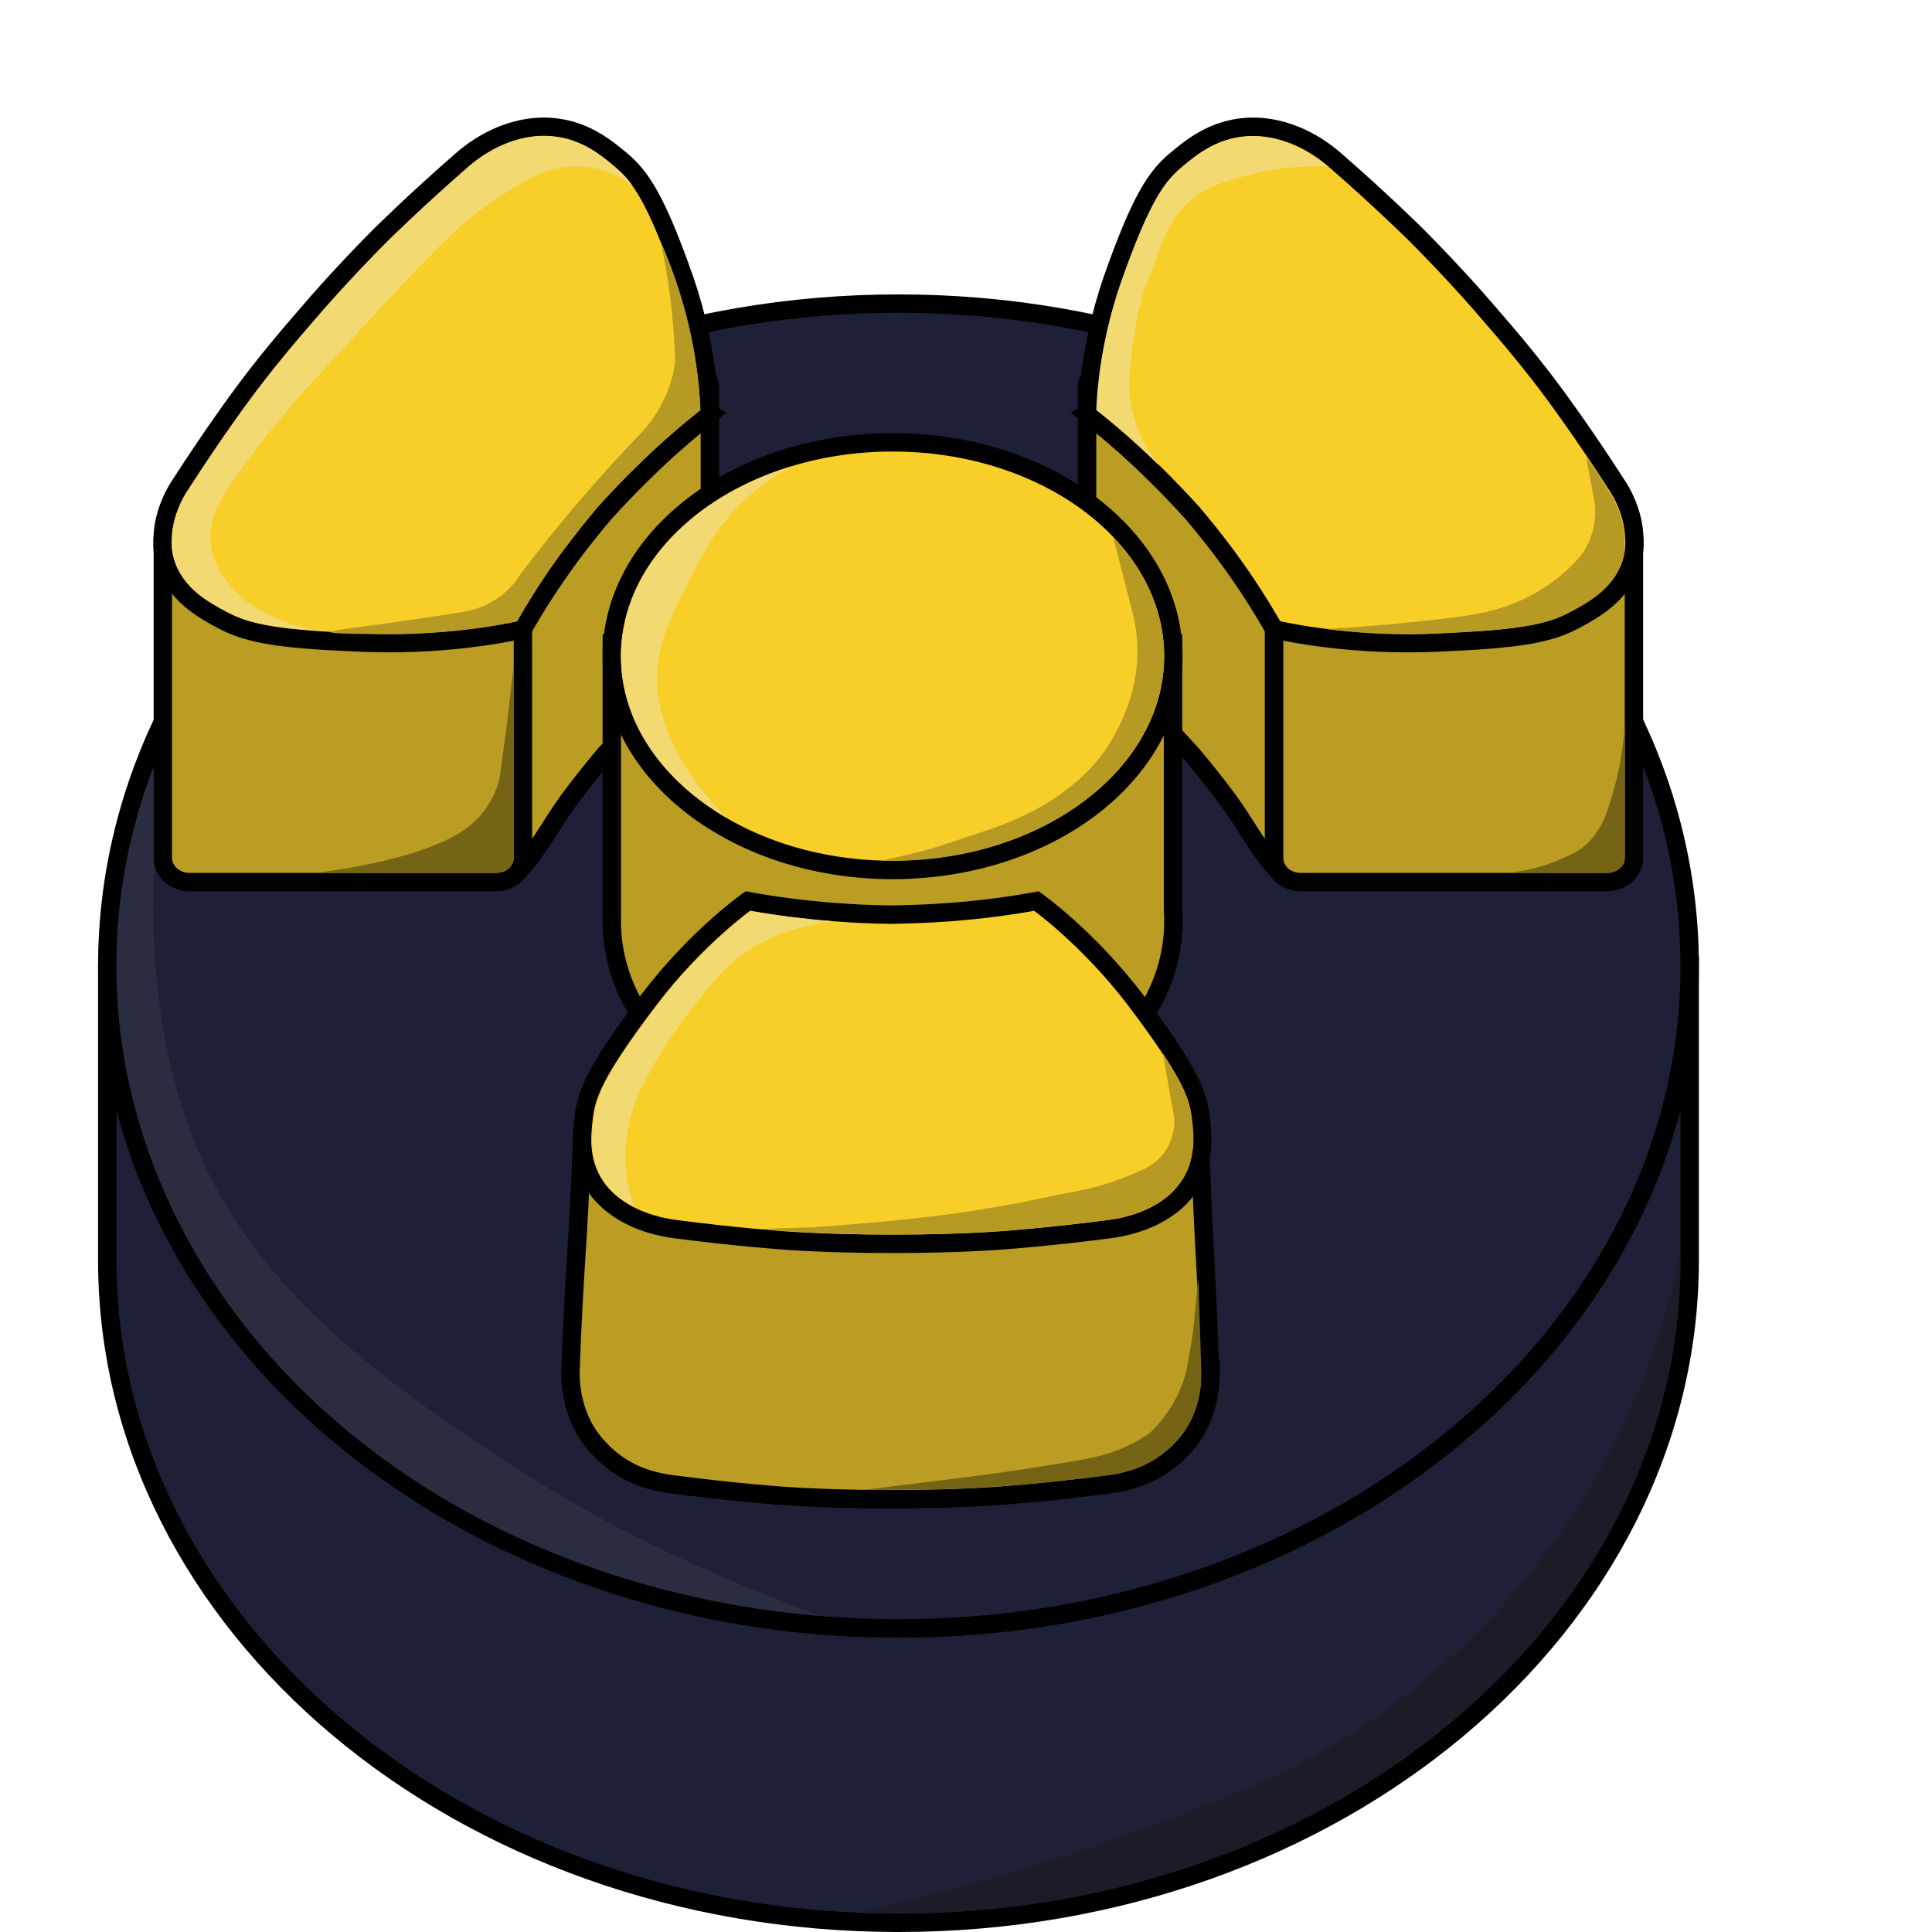 <?xml version="1.0" encoding="UTF-8"?>
<svg id="Button_3" xmlns="http://www.w3.org/2000/svg" viewBox="0 0 94.34 105" width="50" height="50">
  <defs>
    <style>
      .cls-1 {
        fill: #f2d972;
      }

      .cls-1, .cls-2, .cls-3, .cls-4, .cls-5 {
        stroke-width: 0px;
      }

      .cls-2 {
        fill: #756316;
      }

      .cls-3 {
        fill: #b79a23;
      }

      .cls-4 {
        fill: #1b1c28;
      }

      .cls-6 {
        fill: #1e2037;
      }

      .cls-6, .cls-7, .cls-8 {
        stroke: #000;
      }

      .cls-7 {
        fill: #f7cf28;
      }

      .cls-8 {
        fill: #ba9d22;
      }

      .cls-5 {
        fill: #2a2d3f;
      }
    </style>
  </defs>
  <g id="Bot_blue">
    <path class="cls-6" d="M86.5,52.5v16c0,19.8-19.17,36-43,36S.5,88.3.5,68.5v-16c0,2.75.37,5.43,1.07,8,4.34,15.99,21.41,28,41.93,28s37.59-12.01,41.93-28c.7-2.57,1.07-5.25,1.07-8Z"/>
    <path class="cls-4" d="M86,67.89v.61c0,19.58-19.07,35.5-42.5,35.5-.75,0-1.49-.02-2.22-.05,1.65-.41,3.29-.82,4.94-1.23,1.92-.5,3.91-1.08,5.98-1.74,2.78-.89,5.38-1.85,7.79-2.82,2.77-.98,6.53-2.65,10.45-5.55,3.29-2.44,5.68-5,7.34-7.07,1.99-2.45,4.39-6,6.21-10.66,1-2.55,1.62-4.93,2.02-6.99Z"/>
  </g>
  <g id="Top_blue">
    <path class="cls-6" d="M86.5,52.5c0,2.75-.37,5.43-1.07,8-4.34,15.99-21.41,28-41.93,28S5.91,76.49,1.57,60.5c-.7-2.57-1.07-5.25-1.07-8C.5,32.7,19.67,16.5,43.5,16.5s43,16.2,43,36Z"/>
    <path class="cls-5" d="M39.16,87.81c-18.08-1.5-33.01-12.36-37.11-27.44-.7-2.57-1.05-5.21-1.05-7.87,0-4.9,1.2-9.57,3.36-13.82-.61,2.27-1.25,5.47-1.34,9.34-.05,2.18-.14,7.85,2.05,13.62,3.15,8.32,10.48,13.5,17.67,18.16,4.33,2.8,8.72,4.95,13.51,6.86,1.44.57,2.95,1.15,2.91,1.15Z"/>
  </g>
  <path class="cls-8" d="M23.1,28.21v18.43c0,.29-.12.56-.3.78-.26.32-.69.52-1.17.52H4.98c-.81,0-1.46-.59-1.46-1.3v-17.04c0,.32.06-1.35.16-1,.55,1.74,2.07.57,3.08,1.1,1.05.56,2.25-1.06,5.87-.85l1.04.05c.36.03.74.04,1.14.05,4.74.14,8.29-.74,8.29-.74Z"/>
  <path class="cls-8" d="M33.25,21.11v14.54h0c-1.16.92-2.37,1.97-3.58,3.15-.12.1-.22.22-.35.33-.61.61-1.24,1.29-1.75,1.85-.58.68-1.41,1.72-1.99,2.51-.98,1.34-1.68,2.77-2.79,3.92,0,0,.18-.19,0,0,.2-.21.3-.48.3-.78v-18.43c.68-1.2,1.5-2.51,2.49-3.85.58-.79,1.42-1.84,1.99-2.51.59-.66,1.39-1.49,2.1-2.18,1.17-1.15,2.34,1.83,3.47.95.07.15.12.32.12.5Z"/>
  <g>
    <path class="cls-7" d="M33.25,22.52s-.07.06-.12.09c-1.13.88-2.3,1.9-3.47,3.05-.71.69-1.5,1.52-2.1,2.18-.58.68-1.42,1.72-1.99,2.51-.98,1.34-1.81,2.65-2.49,3.85,0,0-3.55.88-8.29.74-.4-.01-.78-.03-1.14-.05l-1.04-.05c-3.61-.2-4.81-.59-5.87-1.15-1.01-.54-2.53-1.37-3.08-3.1-.1-.34-.16-.68-.16-1v-.28s0-.06.01-.09c.04-1.39.72-2.53.95-2.86,1.81-2.82,3.35-4.89,3.35-4.89,1.18-1.61,2.46-3.13,3.6-4.44,1.14-1.33,2.49-2.79,3.93-4.24,0,0,1.86-1.85,4.48-4.13.42-.36,2.11-1.77,4.42-1.77,2.04.01,3.32,1.1,4.18,1.81,1.05.89,1.88,2.02,3.47,6.55,1.37,4.01,1.34,7.26,1.34,7.26Z"/>
    <path class="cls-3" d="M32.75,22.28c-.27.22-.54.43-.81.66-.29.24-.59.49-.88.75-.11.1-.23.2-.34.3-.47.42-.94.86-1.4,1.32-.7.68-1.51,1.52-2.13,2.21-.53.62-1.38,1.69-2.01,2.54-.86,1.16-1.66,2.41-2.4,3.71-.19.04-.47.1-.81.16-1.19.22-2.11.31-2.7.37-.52.05-1.28.11-2.21.15-.89.03-1.55.02-2.24.01-1.33-.02-2.17-.03-2.17-.11,0-.1,1.41-.24,3.87-.59,1.34-.19,2.43-.36,3.15-.48.45-.06,1.36-.23,2.24-.91.54-.42.88-.88,1.08-1.21.72-.95,1.48-1.91,2.28-2.88,1.46-1.76,2.91-3.37,4.33-4.84.38-.42.89-1.09,1.28-2.01.28-.66.42-1.27.48-1.74-.02-.72-.06-1.47-.13-2.26-.14-1.58-.38-3.04-.67-4.34.97,2.21,1.8,4.86,2.09,7.9.04.44.07.87.09,1.29Z"/>
    <path class="cls-1" d="M29.06,10.12c-.37-.29-.99-.7-1.85-.92-1.49-.38-2.74.05-3.2.24-.69.34-1.72.9-2.89,1.73-1.37.97-2.28,1.85-5.01,4.76-1.72,1.83-1.6,1.74-4.27,4.62-.52.57-2.56,2.76-4.59,5.72-.57.82-1.28,1.93-1.13,3.28.1.92.57,1.59.81,1.94.84,1.21,1.97,1.74,2.74,2.09.55.26,1.39.57,2.47.72-.58-.05-1.16-.1-1.75-.15-1.97-.23-2.73-.55-3.41-.91-.93-.49-2.34-1.24-2.83-2.8-.1-.32-.14-.6-.14-.85v-.36c.06-1.37.79-2.46.89-2.6,1.77-2.77,3.31-4.84,3.33-4.86,1.29-1.75,2.66-3.36,3.57-4.41,1.25-1.45,2.6-2.9,3.91-4.21.02-.02,1.88-1.87,4.45-4.11,1.25-1.07,2.71-1.66,4.09-1.66,1.85.02,3.01.98,3.86,1.7.31.27.61.55.94,1.02Z"/>
  </g>
  <path class="cls-2" d="M22.6,36v10.64s0,.1-.02.14c-.01.05-.02.09-.04.13-.03.06-.06.12-.11.17,0,.01-.01.02-.02.03-.18.2-.47.33-.79.33h-9.81c.69-.08,4.6-.57,7.13-1.79.95-.46,1.5-.92,1.91-1.41.58-.7.84-1.42.96-1.88.13-.91.25-1.83.38-2.74.14-1.21.28-2.41.42-3.62Z"/>
  <path class="cls-8" d="M63.9,28.21v18.43c0,.29.12.56.3.78.26.32.69.52,1.17.52h16.64c.81,0,1.46-.59,1.46-1.3v-17.04c0,.32-.06.65-.16,1-.55,1.74-2.07-1.43-3.08-.9-1.05.56-2.25-1.06-5.87-.85l-1.04.05c-.36.03-.74.04-1.14.05-4.74.14-8.29-.74-8.29-.74Z"/>
  <path class="cls-8" d="M53.75,21.11v14.54h0c1.16.92,2.37,1.97,3.58,3.15.12.1.22.22.35.33.61.61,1.24,1.29,1.75,1.85.58.68,1.41,1.72,1.99,2.51.98,1.34,1.68,2.77,2.79,3.92,0,0-.18-.19,0,0-.2-.21-.3-.48-.3-.78v-18.43c-.68-1.2-1.5-2.51-2.49-3.85-.58-.79-1.42-1.84-1.99-2.51-.59-.66-1.39-1.49-2.1-2.18-1.17-1.15-2.34,1.83-3.47.95-.07.15-.12.32-.12.5Z"/>
  <path class="cls-2" d="M82.98,39.07v7.57c0,.44-.43.8-.96.8h-5.22c.28-.06.57-.11.86-.16.22-.04.5-.11.85-.22.46-.14.82-.29,1.02-.38.55-.25.85-.38,1.19-.65.5-.4.76-.84.93-1.12.24-.41.35-.76.57-1.46.21-.67.33-1.19.36-1.32.15-.68.34-1.72.41-3.05Z"/>
  <g>
    <path class="cls-7" d="M53.75,22.52s.07.06.12.09c1.13.88,2.3,1.9,3.47,3.05.71.69,1.5,1.52,2.1,2.18.58.68,1.42,1.72,1.99,2.51.98,1.34,1.81,2.65,2.49,3.85,0,0,3.55.88,8.29.74.4-.01.78-.03,1.14-.05l1.04-.05c3.61-.2,4.81-.59,5.87-1.15,1.01-.54,2.53-1.37,3.08-3.1.1-.34.16-.68.16-1v-.28s0-.06-.01-.09c-.04-1.39-.72-2.53-.95-2.86-1.81-2.82-3.35-4.89-3.35-4.89-1.18-1.61-2.46-3.13-3.6-4.44-1.14-1.33-2.49-2.79-3.93-4.24,0,0-1.86-1.85-4.48-4.13-.42-.36-2.11-1.77-4.42-1.77-2.04.01-3.32,1.1-4.18,1.81-1.05.89-1.88,2.02-3.47,6.55-1.37,4.01-1.34,7.26-1.34,7.26Z"/>
    <path class="cls-1" d="M66.83,9.05c-1.78-.07-3.21.19-4.16.43-1.41.36-2.66.69-3.69,1.79-.51.54-.8,1.1-.97,1.49-.38.99-.76,1.99-1.15,2.98-.42,1.45-.61,2.71-.71,3.69-.09.97-.15,1.61-.03,2.41.11.76.44,2.06,1.56,3.47-.69-.67-1.43-1.36-2.24-2.05-.4-.34-.8-.67-1.19-.98.03-.8.19-3.59,1.31-6.85,1.63-4.64,2.44-5.58,3.33-6.34.84-.71,2-1.67,3.84-1.69,1.39,0,2.85.59,4.1,1.65Z"/>
    <path class="cls-3" d="M82.98,29.61c0,.25-.04.53-.13.84-.5,1.57-1.91,2.32-2.84,2.81-.89.47-1.92.88-5.66,1.09l-1.05.06c-.35.02-.72.03-1.12.05-2.14.06-4.03-.09-5.46-.28,2.58-.14,4.76-.36,6.46-.56,1.5-.18,2.8-.37,4.25-1.04.34-.16,1.44-.68,2.52-1.71.6-.57.82-.94.89-1.06.54-.94.55-1.9.51-2.41-.16-.86-.32-1.72-.48-2.58.39.57.8,1.19,1.22,1.85.09.12.82,1.21.87,2.58v.36Z"/>
  </g>
  <path class="cls-8" d="M58.44,50.08c0,6.42-6.83,11.61-15.26,11.61s-15.26-5.19-15.26-11.61v-15.11h30.5v14.51c.01.2.03.4.03.6Z"/>
  <g>
    <ellipse class="cls-7" cx="43.18" cy="35.66" rx="15.26" ry="11.62"/>
    <path class="cls-1" d="M37.77,25.32c-.76.4-1.86,1.07-2.94,2.16-1.28,1.3-1.94,2.57-2.64,3.95-.84,1.67-1.52,3.02-1.74,4.42-.63,4.04,2.76,7.64,3.72,8.6-3.41-1.97-5.64-5.04-5.75-8.5-.01-.28-.01-.61.02-.98,0,0,.02-.25.06-.5.59-4.18,4.26-7.67,9.27-9.15Z"/>
    <path class="cls-3" d="M57.94,35.66c0,.19-.01.38-.02.57-.4,5.87-6.85,10.54-14.74,10.54-.06,0-.4.03-.41-.01,0-.06.92-.21,2.11-.53.55-.15,1.02-.3,1.95-.61,1.32-.44,1.97-.65,2.45-.85.86-.35,2.03-.84,3.29-1.81.48-.36,1.2-.93,1.92-1.86.35-.45,1.11-1.56,1.61-3.17.21-.67.43-1.66.38-2.86-.03-.78-.16-1.45-.31-1.98-.33-1.3-.67-2.6-1-3.9,1.45,1.52,2.41,3.33,2.68,5.28.03.16.05.33.06.5.02.23.03.46.03.69Z"/>
  </g>
  <path class="cls-8" d="M60.46,74.59c0,.73-.09,2.56-1.47,4.06-1.13,1.23-2.5,1.82-4.04,2.02-3.41.45-6.05.63-6.05.63-2.04.14-4.05.18-5.82.18s-3.78-.04-5.83-.18c0,0-2.62-.18-6.05-.63-1.74-.23-2.97-.86-4.04-2.02-1.37-1.49-1.48-3.29-1.49-4.02.21-5.86.42-6.73.63-12.59h33.59c.18,5.85.36,6.7.54,12.56Z"/>
  <g>
    <path class="cls-7" d="M59.08,64.77c-1.33,1.62-3.49,1.94-4.04,2.02-3.41.45-6.05.63-6.05.63-2.04.14-4.05.18-5.82.18s-3.78-.04-5.83-.18c0,0-2.62-.18-6.05-.63-.54-.08-2.7-.4-4.04-2.02-1.15-1.43-.98-3-.86-4.03.15-1.28.62-2.54,3.55-6.41,2.59-3.41,5.37-5.36,5.37-5.36,1.43.26,3,.47,4.7.6.99.08,2.15.13,3.04.14.9-.01,2.27-.06,3.26-.14,1.7-.13,3.27-.34,4.69-.6,0,0,2.77,1.95,5.37,5.36,2.92,3.87,3.4,5.13,3.55,6.41.12,1.03.3,2.6-.86,4.03Z"/>
    <path class="cls-1" d="M40,50.07c-.97.12-1.76.32-2.32.49-.4.12-.98.32-1.69.71-.57.31-.99.62-1.25.83-.55.44-.99.9-1.32,1.31-.62.71-1.11,1.34-1.47,1.82-.51.69-1.24,1.67-1.98,3.06-.38.72-.6,1.14-.82,1.78-.18.52-.53,1.57-.49,2.98.02,1.03.25,1.9.49,2.56-.59-.3-1.08-.69-1.46-1.15-.24-.3-.42-.61-.54-.91-.07-.17-.13-.34-.16-.5-.05-.17-.08-.34-.1-.5-.08-.65-.01-1.27.05-1.75.12-1.07.46-2.2,3.44-6.16,2.16-2.83,4.47-4.66,5.1-5.13,1.52.26,3.05.45,4.54.57Z"/>
    <path class="cls-3" d="M59.48,62.54c-.02.16-.05.33-.09.5-.04.16-.09.33-.16.5-.12.3-.3.61-.54.91-.8.97-2.08,1.61-3.71,1.84-3.35.44-5.99.62-6.01.62-1.75.12-3.64.18-5.78.18s-4.04-.06-5.8-.18c-.01,0-.55-.04-1.45-.12l2.96-.09c1.4-.1,2.57-.2,3.44-.28,1.5-.14,3.04-.29,5.03-.59,1.09-.17,1.99-.33,2.59-.44.86-.18,1.73-.35,2.59-.53.73-.12,1.57-.3,2.48-.6.67-.22,1.27-.47,1.8-.72.23-.1.83-.41,1.25-1.11.44-.73.42-1.43.41-1.68-.21-1.17-.42-2.33-.62-3.5,1.29,1.94,1.49,2.76,1.58,3.54.06.48.13,1.1.04,1.75Z"/>
  </g>
  <path class="cls-2" d="M59.96,74.6c0,.84-.17,2.43-1.34,3.71-.97,1.05-2.19,1.66-3.74,1.86-3.35.44-5.98.62-6.01.62-1.73.12-3.62.18-5.78.18-.5,0-.98,0-1.45,0,1.82-.23,3.65-.45,5.47-.68,1.46-.18,2.92-.39,4.38-.63,1.33-.22,2.75-.38,4.01-.88.55-.22,1.13-.53,1.64-.88.39-.36.9-.93,1.34-1.72.37-.66.57-1.27.68-1.74.12-.68.24-1.36.35-2.05.1-.98.19-1.95.29-2.93l.16,5.16Z"/>
</svg>